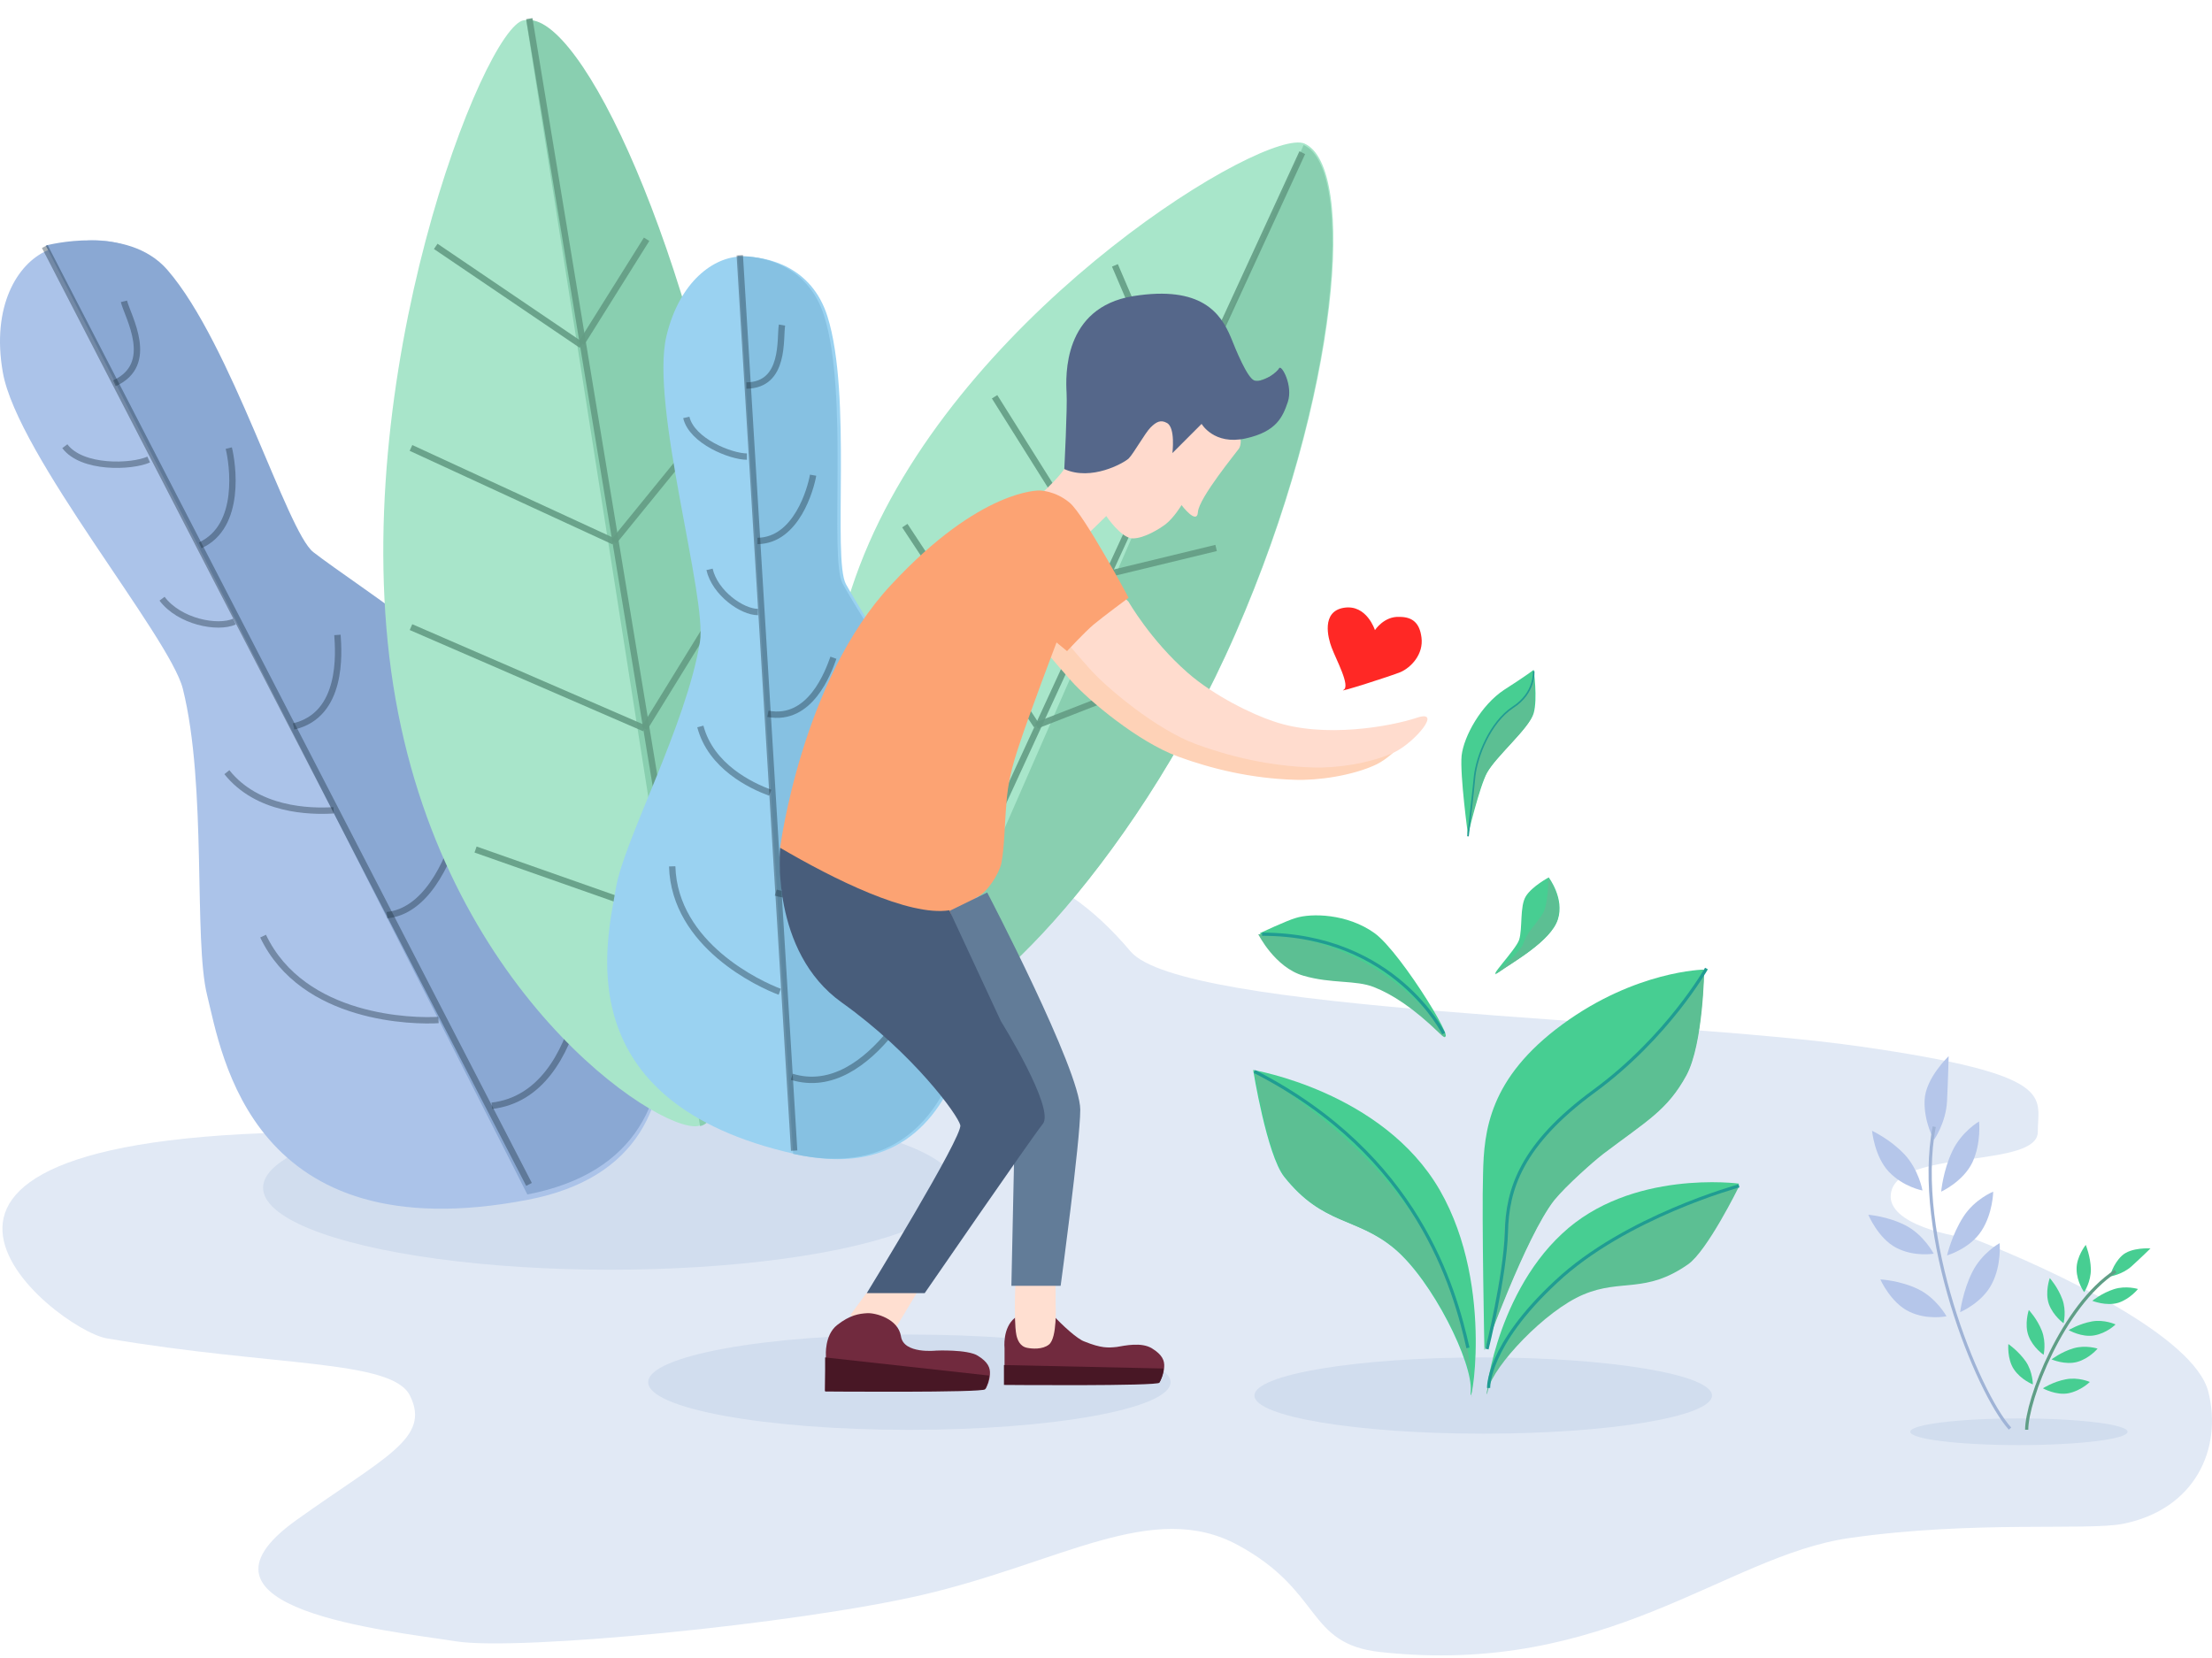 <svg width="695" height="521" viewBox="0 0 695 521" fill="none" xmlns="http://www.w3.org/2000/svg">
<path d="M104.228 355.677C188.359 355.677 202.503 300.332 236.005 291.751C259.457 291.751 306.372 241.062 355.206 298.939C371.378 318.107 521.888 319.859 584.425 328.814C646.962 337.768 640.262 344.484 640.262 355.677C640.262 366.87 598.943 361.274 594.476 373.586C590.902 383.436 610.11 388.137 620.161 389.257C645.845 399.331 689.511 419.926 693.866 437.387C698.333 455.296 689.639 474.276 667.064 478.802C655.897 481.04 620.161 477.682 581.075 483.279C541.989 488.876 505.137 526.932 433.666 519.097C410.214 516.526 415.798 500.069 388.996 485.518C362.194 470.967 333.16 491.114 289.607 501.188C249.998 510.349 162.86 518.833 143.314 515.739C122.096 512.381 53.975 505.665 93.061 477.682C120.979 457.695 135.497 451.938 128.796 438.506C123.102 427.092 86.031 429.49 33.544 420.536C17.288 417.762 -61.098 355.677 104.228 355.677Z" fill="#E1E9F5"/>
<ellipse cx="466.02" cy="438.505" rx="71.88" ry="11.98" fill="#D1DDEE"/>
<ellipse cx="634.339" cy="449.886" rx="34.143" ry="4.193" fill="#D1DDEE"/>
<ellipse cx="285.722" cy="434.312" rx="82.063" ry="14.975" fill="#D1DDEE"/>
<ellipse cx="191.68" cy="373.215" rx="109.018" ry="25.757" fill="#D1DDEE"/>
<path d="M0.892 117.026C-2.777 96.23 5.477 82.877 14.648 78.799C23.819 74.722 40.213 71.887 52.859 86.445C72.941 109.562 90.4 168.662 98.712 175.13C112.468 185.834 156.793 213.357 179.72 243.938C204.175 282.674 235.661 363.511 165.964 376.967C78.843 393.786 69.672 331.095 65.087 312.746C60.764 295.447 65.087 246.997 57.444 216.415C53.367 200.098 5.477 143.02 0.892 117.026Z" fill="#ABC3E9"/>
<path d="M179.448 242.291C203.903 281.028 235.389 361.864 165.692 375.32L14.376 77.153C14.376 77.153 39.941 70.24 52.587 84.798C72.669 107.916 90.128 167.015 98.44 173.483C112.196 184.187 156.521 211.71 179.448 242.291Z" fill="#8AA8D3"/>
<line x1="14.066" y1="77.45" x2="166.212" y2="372.157" stroke="#203342" stroke-opacity="0.4" stroke-width="2"/>
<path d="M71.88 140.803C73.078 145.595 76.073 165.362 62.895 171.352M50.915 188.124C56.306 195.312 68.286 197.708 73.677 195.312" stroke="#203342" stroke-opacity="0.4" stroke-width="2"/>
<path d="M38.935 94.68C40.133 99.472 49.118 114.447 35.94 120.437M20.366 140.204C25.757 147.392 41.331 146.793 46.722 144.397" stroke="#203342" stroke-opacity="0.4" stroke-width="2"/>
<path d="M92.246 228.257C107.82 224.663 106.422 205.096 106.023 199.505" stroke="#203342" stroke-opacity="0.4" stroke-width="2"/>
<path d="M104.825 254.613C97.158 255.092 80.865 254.613 71.281 242.633M121.597 287.558C144.958 285.162 150.149 232.65 149.75 227.059" stroke="#203342" stroke-opacity="0.4" stroke-width="2"/>
<path d="M137.77 320.503C130.103 320.982 95.241 320.503 82.662 294.147M154.542 347.458C185.091 343.864 185.49 291.352 185.091 285.761" stroke="#203342" stroke-opacity="0.4" stroke-width="2"/>
<path d="M232.145 174.08C247.229 270.033 231.716 351.867 219.201 353.835C206.685 355.802 138.648 311.324 123.563 215.372C108.479 119.419 152.06 8.327 164.576 6.36C181.677 3.671 217.061 78.128 232.145 174.08Z" fill="#A8E5CA"/>
<path d="M219.949 353.835C232.464 351.867 247.977 270.033 232.893 174.08C217.809 78.128 182.426 3.671 165.324 6.36L219.949 353.835Z" fill="#89CFB0"/>
<line x1="166.31" y1="5.866" x2="222.616" y2="347.295" stroke="#649D84" stroke-opacity="0.9" stroke-width="2"/>
<path d="M136.909 77.414L182.694 108.457" stroke="#649D84" stroke-opacity="0.9" stroke-width="2"/>
<path d="M182.694 107.858L203.161 75.18" stroke="#649D84" stroke-opacity="0.9" stroke-width="2"/>
<path d="M192.878 170.154L129.128 140.746" stroke="#649D84" stroke-opacity="0.9" stroke-width="2"/>
<path d="M192.877 170.154L217.585 139.81" stroke="#649D84" stroke-opacity="0.9" stroke-width="2"/>
<path d="M202.461 228.856L129.13 197.053" stroke="#649D84" stroke-opacity="0.9" stroke-width="2"/>
<path d="M202.461 228.856L230.713 183.003" stroke="#649D84" stroke-opacity="0.9" stroke-width="2"/>
<line x1="214.109" y1="289.699" x2="149.417" y2="266.937" stroke="#649D84" stroke-opacity="0.9" stroke-width="2"/>
<path d="M388.286 198.895C355.239 274.425 302.139 323.857 290.201 318.634C278.263 313.411 239.984 246.166 273.031 170.636C306.078 95.106 397.936 39.893 409.874 45.117C426.186 52.254 421.333 123.365 388.286 198.895Z" fill="#A8E6CA"/>
<path d="M289.916 319.08C301.854 324.303 354.954 274.871 388 199.341C421.047 123.811 425.901 52.7 409.589 45.563L289.916 319.08Z" fill="#89CFB0"/>
<line y1="-1" x2="303.944" y2="-1" transform="matrix(-0.418 0.908 -0.897 -0.442 408.269 47.535)" stroke="#649D84" stroke-opacity="0.9" stroke-width="2"/>
<path d="M350.301 83.383L370.535 130.634" stroke="#649D84" stroke-opacity="0.9" stroke-width="2"/>
<path d="M370.836 130.204L403.201 117.856" stroke="#649D84" stroke-opacity="0.9" stroke-width="2"/>
<path d="M347.588 180.536L312.495 124.677" stroke="#649D84" stroke-opacity="0.9" stroke-width="2"/>
<path d="M347.589 180.536L382.1 172.175" stroke="#649D84" stroke-opacity="0.9" stroke-width="2"/>
<path d="M325.674 227.958L284.292 165.16" stroke="#649D84" stroke-opacity="0.9" stroke-width="2"/>
<path d="M325.673 227.958L370.723 210.377" stroke="#649D84" stroke-opacity="0.9" stroke-width="2"/>
<line y1="-1" x2="64.771" y2="-1" transform="matrix(-0.605 -0.797 0.827 -0.562 305.031 277.546)" stroke="#649D84" stroke-opacity="0.9" stroke-width="2"/>
<path d="M209.377 105.649C213.508 88.285 224.395 80.697 232.88 80.612C241.366 80.528 255.04 83.832 259.97 99.371C267.797 124.046 261.515 175.755 265.796 183.563C272.88 196.484 298.043 232.716 305.574 264.136C311.555 302.396 308.865 375.676 250.259 362.717C177.002 346.518 190.922 294.806 193.52 279.032C195.971 264.161 215.583 228.027 219.915 201.737C222.226 187.709 204.213 127.354 209.377 105.649Z" fill="#9AD2F1"/>
<path d="M304.53 263.982C310.51 302.241 307.82 375.521 249.214 362.563L231.836 80.458C240.321 80.374 253.996 83.678 258.925 99.217C266.752 123.892 260.471 175.6 264.751 183.409C271.835 196.33 296.999 232.562 304.53 263.982Z" fill="#86C1E2"/>
<line x1="232.434" y1="80.204" x2="249.516" y2="361.544" stroke="#203342" stroke-opacity="0.4" stroke-width="2"/>
<path d="M255.473 149.314C254.759 153.451 250.3 169.845 237.999 169.977M222.927 178.902C224.65 186.34 233.14 192.316 238.154 192.305" stroke="#203342" stroke-opacity="0.4" stroke-width="2"/>
<path d="M245.7 102.147C244.986 106.283 246.828 121.01 234.527 121.141M215.633 131.16C217.356 138.599 229.669 143.481 234.682 143.469" stroke="#203342" stroke-opacity="0.4" stroke-width="2"/>
<path d="M241.276 224.291C254.617 226.845 260.249 211.154 261.858 206.671" stroke="#203342" stroke-opacity="0.4" stroke-width="2"/>
<path d="M242.006 249.099C235.881 246.839 223.38 240.872 220.043 228.268M243.732 280.469C262.715 286.627 284.781 247.588 286.39 243.105" stroke="#203342" stroke-opacity="0.4" stroke-width="2"/>
<path d="M244.991 311.632C238.867 309.372 211.93 297.03 211.202 272.222M248.774 338.345C273.756 346.041 292.098 305.356 293.707 300.873" stroke="#203342" stroke-opacity="0.4" stroke-width="2"/>
<path d="M328.092 154.267C328.092 154.267 333.825 148.963 334.828 146.525C335.831 144.088 342.281 123.012 342.281 123.012L360.483 111.829L379.831 115.7L394.593 126.596L389.72 137.493C389.72 137.493 390.15 139.5 389.29 140.934C388.86 141.651 376.678 156.418 376.391 160.863C376.105 165.164 371.232 158.712 371.232 158.712C371.232 158.712 368.939 162.583 366.215 164.734C364.496 166.024 359.623 169.178 355.896 169.178C352.313 169.178 347.584 162.153 347.584 162.153L342.424 167.171L337.121 168.318L328.092 154.267Z" fill="#FFDACD"/>
<path d="M334.397 147.386C334.397 147.386 335.401 127.744 335.114 123.442C334.827 118.138 333.968 96.632 356.039 93.047C377.537 89.606 383.557 98.495 386.71 105.951C388.143 109.535 391.87 118.854 394.163 119.571C397.029 120.288 401.329 116.847 401.902 115.7C402.619 114.41 406.345 121.148 404.625 126.31C403.049 130.898 401.185 135.629 391.296 137.78C381.407 139.93 377.537 133.192 377.537 133.192L368.365 142.368C368.365 142.368 369.368 134.339 366.645 132.905C364.638 131.758 363.205 132.618 361.485 134.339C359.765 136.059 356.182 142.511 354.606 144.088C353.029 145.522 342.853 151.257 334.397 147.386Z" fill="#55678A"/>
<path d="M432 197.996C432 197.996 429.42 189.824 422.254 190.971C415.088 192.118 417.238 200.434 418.384 203.444C419.818 207.316 424.404 215.631 422.111 216.778C419.818 217.925 437.303 212.334 440.026 211.187C443.322 209.753 447.335 205.595 446.619 200.29C446.045 195.702 443.752 193.839 439.739 193.839C434.866 193.552 432 197.996 432 197.996Z" fill="#FF2825"/>
<path d="M348.872 192.978C348.872 192.978 355.752 205.022 367.361 215.201C375.674 222.513 387.856 228.391 394.449 230.542C410.214 235.99 431.282 232.119 439.452 229.395C447.621 226.671 438.878 236.994 432.572 240.148C425.12 243.732 413.94 245.309 406.774 245.023C393.015 244.593 380.69 241.582 370.084 237.711C357.615 233.123 341.993 220.076 336.547 213.911C331.674 208.463 326.228 201.867 326.228 201.867L344.573 188.677L348.872 192.978Z" fill="#FED2B7"/>
<path d="M267.18 413.199L272.339 406.174H288.105L281.799 416.64L276.209 419.077L267.18 413.199Z" fill="#FFDFD1"/>
<path d="M259.492 425.959C259.492 425.959 259.01 419.508 263.023 416.353C267.036 413.199 269.903 412.769 272.483 412.626C275.062 412.482 282.228 414.346 283.088 419.938C283.948 425.529 294.124 424.382 294.124 424.382C294.124 424.382 303.87 423.952 307.166 425.959C310.463 427.967 311.179 429.831 311.036 431.838C310.893 433.845 310.32 435.135 309.746 436.282C309.173 437.429 259.205 436.999 259.205 436.999L259.492 425.959Z" fill="#712A3E"/>
<path d="M309.509 436.536C310.066 435.423 310.623 434.172 310.762 432.226L285.005 429.376L259.248 426.526V437.231C259.248 437.231 308.952 437.648 309.509 436.536Z" fill="#481725"/>
<path d="M315.622 423.665C315.622 423.665 314.905 417.214 318.918 414.059C322.931 410.905 330.814 413.199 330.814 413.199C333.824 416.497 338.553 420.798 340.703 421.515C346.006 423.665 348.156 423.522 350.879 423.235C353.459 422.805 358.618 421.658 361.915 423.665C365.211 425.673 365.928 427.536 365.785 429.544C365.641 431.551 365.068 432.841 364.495 433.988C363.921 435.135 315.622 434.705 315.622 434.705V423.665Z" fill="#712A3E"/>
<path d="M364.307 434.452C364.881 433.305 365.454 432.015 365.597 430.008L315.435 428.922V435.169C315.435 435.169 363.734 435.599 364.307 434.452Z" fill="#481725"/>
<path d="M319.349 419.508C319.635 420.798 320.352 423.092 322.788 423.522C324.222 423.809 327.518 424.096 329.525 422.518C332.248 420.511 331.674 409.902 331.674 409.902V398.575L319.205 399.005C319.205 399.292 318.345 414.49 319.349 419.508Z" fill="#FFDFD1"/>
<path d="M393.733 336.208C393.733 336.208 398.033 362.875 403.479 369.757C415.662 385.098 425.981 382.231 438.02 392.267C450.059 402.303 462.815 428.253 462.098 437.143C461.381 446.175 470.267 405.027 452.352 373.915C434.437 342.946 393.733 336.208 393.733 336.208Z" fill="#47CE92"/>
<path d="M394.142 336.373C394.142 336.373 398.441 363.04 403.888 369.922C416.07 385.263 426.389 382.396 438.428 392.432C450.467 402.468 463.223 428.418 462.506 437.307C461.79 446.34 465.967 419.302 448.051 388.19C430.136 357.221 394.142 336.373 394.142 336.373Z" fill="#5CBF93"/>
<path d="M546.371 371.908C546.371 371.908 536.482 391.98 530.463 396.138C517.134 405.457 509.538 400.582 497.642 405.601C485.603 410.619 469.264 428.11 467.688 435.422C466.111 442.734 468.978 407.894 490.762 387.679C512.404 367.32 546.371 371.908 546.371 371.908Z" fill="#47CE92"/>
<path d="M546.265 373.058C546.265 373.058 536.376 393.131 530.357 397.289C517.028 406.608 509.432 401.733 497.536 406.751C485.497 411.769 469.158 429.261 467.582 436.573C466.005 443.885 466.999 423.38 488.784 403.165C510.426 382.806 546.265 373.058 546.265 373.058Z" fill="#5CBF93"/>
<path d="M546.4 372.616C546.4 372.616 510.56 382.363 488.919 402.722C467.134 422.937 467.716 436.13 467.716 436.13" stroke="#209C92"/>
<path d="M466.398 424.239C466.398 424.239 465.538 382.661 465.968 368.754C466.255 355.42 467.831 338.789 490.906 321.871C513.981 304.953 535.336 304.666 535.336 304.666C535.336 304.666 535.049 327.892 529.746 337.785C523.727 348.825 517.277 352.122 503.662 362.445C500.652 364.739 491.909 372.481 488.183 377.069C479.154 388.683 466.398 424.239 466.398 424.239Z" fill="#47CE92"/>
<path d="M466.522 424.328C466.522 424.328 472.182 401.498 472.612 387.591C472.899 374.257 477.091 360.183 500.166 343.265C523.241 326.347 535.46 304.755 535.46 304.755C535.46 304.755 535.174 327.981 529.871 337.874C523.851 348.913 517.402 352.211 503.786 362.534C500.776 364.828 492.034 372.57 488.307 377.158C479.278 388.771 466.522 424.328 466.522 424.328Z" fill="#5CBF93"/>
<path d="M467.22 423.903C467.22 423.903 472.879 401.073 473.309 387.166C473.596 373.832 477.788 359.758 500.863 342.84C523.938 325.922 536.158 304.33 536.158 304.33" stroke="#209C92"/>
<path d="M395.884 293.196C395.884 293.196 401.043 303.662 409.929 306.243C418.672 308.824 426.125 307.533 431.858 309.827C437.59 312.121 444.183 316.423 452.353 324.451C460.522 332.624 440.457 299.361 431.858 293.196C423.258 287.031 411.936 286.888 407.063 288.465C404.483 289.182 395.884 293.196 395.884 293.196Z" fill="#47CE92"/>
<path d="M409.533 306.585C400.554 304.006 395.34 293.548 395.34 293.548C437.106 293.548 460.659 332.946 452.404 324.78C444.148 316.757 437.486 312.459 431.693 310.167C425.899 307.874 418.368 309.164 409.533 306.585Z" fill="#5CBF93"/>
<path d="M396.538 293.548C438.305 293.548 453.602 324.78 453.602 324.78" stroke="#209C92"/>
<path d="M486.607 275.705C486.607 275.705 491.623 282.3 489.473 288.895C487.323 295.633 475.428 302.229 470.985 305.383C466.542 308.394 476.144 298.644 477.291 295.347C478.437 291.762 477.434 284.737 479.441 281.583C481.447 278.429 486.607 275.705 486.607 275.705Z" fill="#47CE92"/>
<path d="M486.436 275.85C486.436 275.85 491.452 282.445 489.303 289.04C487.153 295.779 475.257 302.374 470.814 305.528C466.371 308.539 477.455 299.84 478.601 296.543C479.748 292.959 482.616 290.385 484.623 287.231C486.629 284.076 486.436 275.85 486.436 275.85Z" fill="#5CBF93"/>
<path d="M461.238 262.371C461.238 262.371 458.658 243.589 459.232 237.424C459.948 231.259 465.394 221.51 472.56 216.778C479.727 212.19 481.876 210.47 481.876 210.47C481.876 210.47 483.166 219.502 481.876 224.09C480.586 228.678 470.267 237.281 467.258 242.729C464.821 247.173 461.238 262.371 461.238 262.371Z" fill="#47CE92"/>
<path d="M460.924 262.787C460.924 262.787 462.454 249.996 463.027 243.831C463.744 237.666 467.841 226.998 475.007 222.267C482.173 217.679 481.562 210.886 481.562 210.886C481.562 210.886 482.852 219.919 481.562 224.507C480.272 229.094 469.953 237.697 466.943 243.145C464.507 247.59 460.924 262.787 460.924 262.787Z" fill="#5CBF93"/>
<path d="M461.229 262.787C461.229 262.787 462.76 249.996 463.333 243.831C464.049 237.666 468.147 226.998 475.313 222.267C482.479 217.679 481.868 210.886 481.868 210.886" stroke="#209C92" stroke-width="0.5"/>
<path d="M394.142 336.676C445.655 363.032 457.036 404.962 461.229 423.531" stroke="#209C92"/>
<path d="M354.607 189.107C354.607 189.107 361.486 201.151 373.095 211.33C381.408 218.642 393.59 224.52 400.183 226.671C415.948 232.119 437.017 228.248 445.186 225.524C453.355 222.8 444.613 233.123 438.307 236.277C430.854 239.861 419.675 241.438 412.509 241.152C398.75 240.722 386.424 237.711 375.818 233.84C363.349 229.252 347.727 216.205 342.281 210.04C337.408 204.591 331.962 197.996 331.962 197.996L350.307 184.806L354.607 189.107Z" fill="#FFDCCE"/>
<path d="M354.606 187.817C354.606 187.817 346.294 193.982 343.57 196.276C340.847 198.57 335.258 204.591 335.258 204.591L331.961 201.867C331.961 201.867 323.219 224.807 320.066 234.556C318.059 240.578 316.626 246.026 316.196 252.621C315.623 259.217 315.623 266.098 314.619 271.26C313.903 274.557 310.176 280.436 307.023 281.87C304.014 283.303 304.3 290.902 304.3 290.902L263.454 286.888L245.108 266.385C245.108 266.385 251.845 213.767 280.079 183.659C308.17 153.407 326.658 154.124 326.658 154.124C326.658 154.124 331.531 154.124 336.118 157.995C340.704 161.866 354.606 187.817 354.606 187.817Z" fill="#FCA373"/>
<path d="M317.772 404.023H333.251C333.251 404.023 339.414 358.574 339.414 348.682C339.414 336.351 310.176 280.436 310.176 280.436L298.424 286.171L318.919 350.402L317.772 404.023Z" fill="#627C98"/>
<path d="M245.108 266.385C245.108 266.385 241.955 298.931 264.457 314.989C286.958 331.046 301.004 350.402 301.72 353.556C302.58 356.997 272.339 406.317 272.339 406.317H290.541C290.541 406.317 323.792 358.001 327.662 353.126C331.531 348.251 314.476 320.867 314.476 320.867L298.281 286.027C285.525 288.035 261.733 276.135 245.108 266.385Z" fill="#485D7B"/>
<path d="M662.928 401.088C662.928 401.088 666.806 400.534 669.743 397.874C672.679 395.213 675.671 392.276 675.671 392.276C675.671 392.276 669.632 391.832 666.695 394.548C663.814 397.264 662.928 401.088 662.928 401.088Z" fill="#47CE92"/>
<path d="M654.838 406.021C654.838 406.021 656.998 402.751 656.943 398.76C656.832 394.77 655.336 391.167 655.336 391.167C655.336 391.167 652.344 394.881 652.455 398.871C652.511 402.862 654.838 406.021 654.838 406.021Z" fill="#47CE92"/>
<path d="M671.738 405.024C671.738 405.024 667.97 403.86 664.203 405.079C660.38 406.298 657.388 408.737 657.388 408.737C657.388 408.737 661.765 410.511 665.588 409.347C669.3 408.127 671.738 405.024 671.738 405.024Z" fill="#47CE92"/>
<path d="M648.356 415.776C648.356 415.776 649.353 411.952 647.968 408.238C646.583 404.469 644.034 401.587 644.034 401.587C644.034 401.587 642.428 406.021 643.757 409.79C645.142 413.504 648.356 415.776 648.356 415.776Z" fill="#47CE92"/>
<path d="M664.701 416.164C664.701 416.164 661.155 414.501 657.221 415.222C653.287 415.942 649.963 417.938 649.963 417.938C649.963 417.938 654.063 420.321 657.997 419.601C661.931 418.935 664.701 416.164 664.701 416.164Z" fill="#47CE92"/>
<path d="M642.095 425.697C642.095 425.697 642.982 421.873 641.541 418.159C640.101 414.446 637.441 411.619 637.441 411.619C637.441 411.619 635.945 416.109 637.386 419.822C638.827 423.536 642.095 425.697 642.095 425.697Z" fill="#47CE92"/>
<path d="M659.049 423.757C659.049 423.757 655.337 422.538 651.514 423.647C647.691 424.755 644.588 427.138 644.588 427.138C644.588 427.138 648.91 429.023 652.733 427.914C656.556 426.806 659.049 423.757 659.049 423.757Z" fill="#47CE92"/>
<path d="M656.611 434.233C656.611 434.233 653.01 432.625 649.076 433.401C645.142 434.122 641.873 436.228 641.873 436.228C641.873 436.228 646.028 438.556 649.907 437.78C653.841 437.004 656.611 434.233 656.611 434.233Z" fill="#47CE92"/>
<path d="M638.715 435.009C638.715 435.009 638.715 431.074 636.499 427.804C634.227 424.533 631.014 422.316 631.014 422.316C631.014 422.316 630.57 427.028 632.787 430.298C635.003 433.568 638.715 435.009 638.715 435.009Z" fill="#47CE92"/>
<path d="M664.7 399.426C647.967 410.4 636.775 439.942 636.775 449.253" stroke="#5F9E86" stroke-miterlimit="10"/>
<path d="M607.645 358.171C607.645 358.171 611.417 352.84 611.753 345.947C612.088 339.053 612.256 331.884 612.256 331.884C612.256 331.884 605.046 338.686 604.71 345.579C604.375 352.381 607.645 358.171 607.645 358.171Z" fill="#B5C6EA"/>
<path d="M604.038 374.073C604.038 374.073 602.864 367.455 598.337 362.675C593.809 357.896 588.192 355.322 588.192 355.322C588.192 355.322 588.947 363.411 593.474 368.19C598.002 372.97 604.038 374.073 604.038 374.073Z" fill="#B5C6EA"/>
<path d="M621.812 352.381C621.812 352.381 616.362 355.506 613.428 361.664C610.493 367.822 609.907 374.44 609.907 374.44C609.907 374.44 616.782 371.315 619.716 365.249C622.566 359.091 621.812 352.381 621.812 352.381Z" fill="#B5C6EA"/>
<path d="M607.56 393.926C607.56 393.926 604.458 388.044 598.84 385.102C593.223 382.161 587.019 381.702 587.019 381.702C587.019 381.702 590.121 389.147 595.822 392.088C601.523 395.029 607.56 393.926 607.56 393.926Z" fill="#B5C6EA"/>
<path d="M626.256 374.44C626.256 374.44 620.471 376.738 616.866 382.345C613.261 387.952 611.751 394.478 611.751 394.478C611.751 394.478 618.962 392.364 622.567 386.757C626.172 381.242 626.256 374.44 626.256 374.44Z" fill="#B5C6EA"/>
<path d="M611.584 413.596C611.584 413.596 608.398 407.805 602.613 405.048C596.912 402.291 590.792 402.015 590.792 402.015C590.792 402.015 594.061 409.368 599.846 412.125C605.464 414.883 611.584 413.596 611.584 413.596Z" fill="#B5C6EA"/>
<path d="M628.268 390.617C628.268 390.617 622.734 393.65 619.716 399.625C616.698 405.599 615.86 412.309 615.86 412.309C615.86 412.309 622.818 409.368 625.837 403.393C628.939 397.419 628.268 390.617 628.268 390.617Z" fill="#B5C6EA"/>
<path d="M607.727 354.035C601.188 387.768 621.226 437.494 631.538 448.891" stroke="#9FB3D6" stroke-miterlimit="10"/>
</svg>
